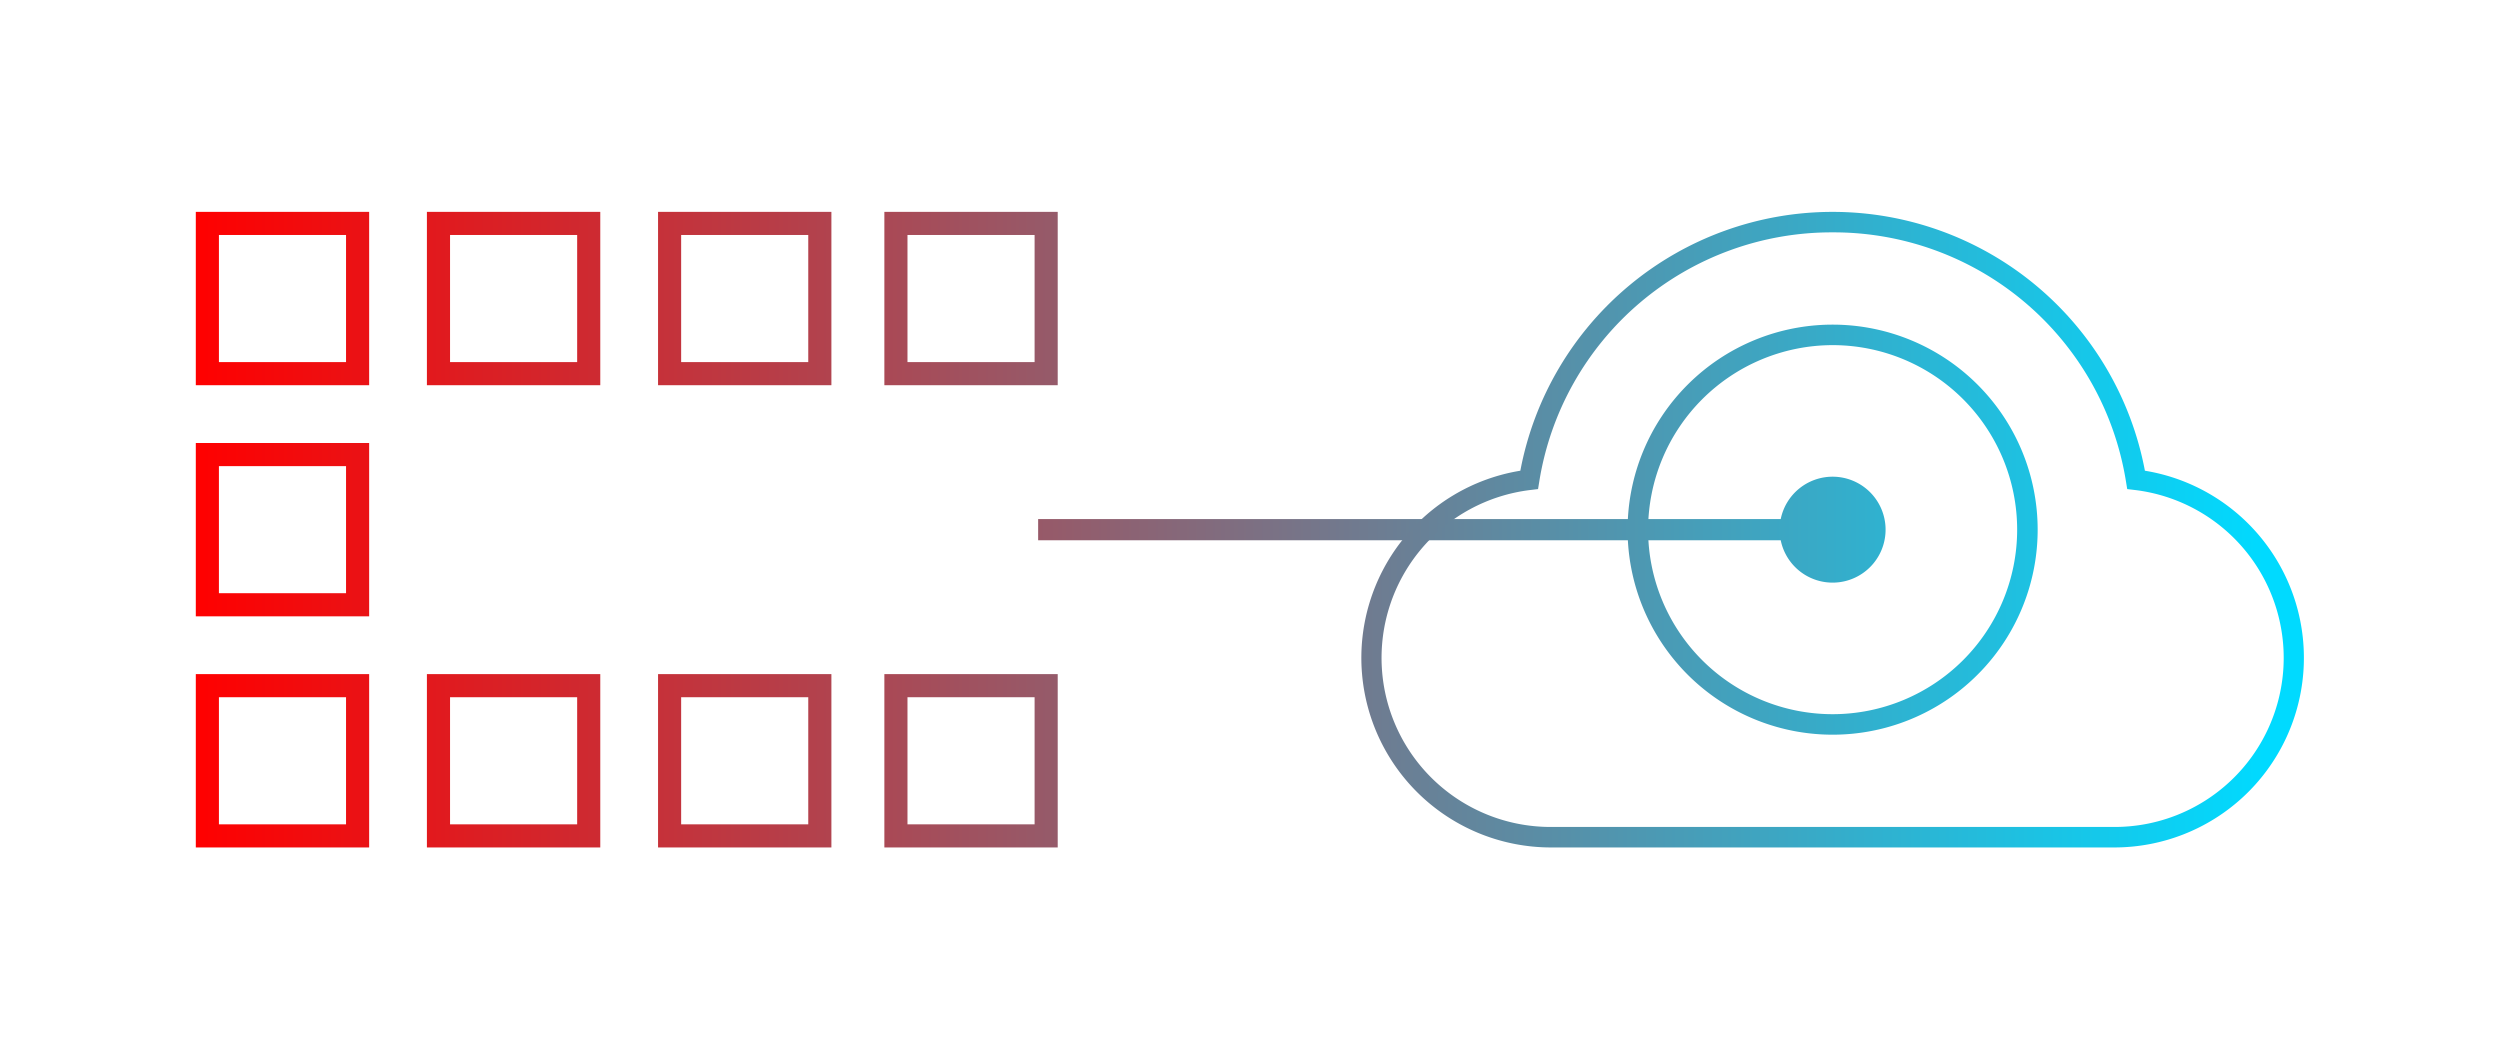 <svg xmlns="http://www.w3.org/2000/svg" xmlns:xlink="http://www.w3.org/1999/xlink" width="236" height="100" viewBox="0 0 236 100"><defs><style>.a{fill:#fff;opacity:0;}.b{fill:url(#a);}.c{fill:url(#b);}.d{fill:url(#c);}.e{fill:url(#j);}.f{fill:url(#k);}.g{fill:url(#n);}.h{fill:url(#o);}</style><linearGradient id="a" x1="-0.015" y1="0.5" x2="11.955" y2="0.5" gradientUnits="objectBoundingBox"><stop offset="0" stop-color="red"/><stop offset="1" stop-color="#00daff"/></linearGradient><linearGradient id="b" x1="-1.349" y1="0.5" x2="10.621" y2="0.5" xlink:href="#a"/><linearGradient id="c" x1="-2.682" y1="0.5" x2="9.288" y2="0.5" xlink:href="#a"/><linearGradient id="j" x1="-0.997" y1="0.5" x2="1.451" y2="0.5" xlink:href="#a"/><linearGradient id="k" x1="-3.988" y1="0.5" x2="7.982" y2="0.5" xlink:href="#a"/><linearGradient id="n" x1="-1.238" y1="0.5" x2="0.962" y2="0.5" xlink:href="#a"/><linearGradient id="o" x1="-3.498" y1="0.5" x2="1.562" y2="0.5" xlink:href="#a"/></defs><rect class="a" width="236" height="100"/><path class="b" d="M32.666,22.182v12h-12v-12h12M34.848,20H18.484V36.364H34.848V20Z"/><path class="c" d="M54.484,22.182v12h-12v-12h12M56.666,20H40.3V36.364H56.666V20Z"/><path class="d" d="M76.3,22.182v12h-12v-12h12M78.484,20H62.12V36.364H78.484V20Z"/><path class="b" d="M32.666,44V56h-12V44h12m2.182-2.182H18.484V58.182H34.848V41.818Z"/><path class="c" d="M54.484,44V56h-12V44h12m2.182-2.182H40.3V58.182H56.666V41.818Z"/><path class="d" d="M76.3,44V56h-12V44h12m2.182-2.182H62.12V58.182H78.484V41.818Z"/><path class="b" d="M32.666,65.818v12h-12v-12h12m2.182-2.182H18.484V80H34.848V63.636Z"/><path class="c" d="M54.484,65.818v12h-12v-12h12m2.182-2.182H40.3V80H56.666V63.636Z"/><path class="d" d="M76.3,65.818v12h-12v-12h12m2.182-2.182H62.12V80H78.484V63.636Z"/><path class="e" d="M173,45a5,5,0,0,0-4.9,4H98v2h70.1a5,5,0,1,0,4.9-6Z"/><path class="f" d="M97.666,22.182v12h-12v-12h12M99.848,20H83.484V36.364H99.848V20Z"/><path class="f" d="M97.666,44V56h-12V44h12m2.182-2.182H83.484V58.182H99.848V41.818Z"/><path class="f" d="M97.666,65.818v12h-12v-12h12m2.182-2.182H83.484V80H99.848V63.636Z"/><path class="g" d="M199.613,80H146.387a17.9,17.9,0,0,1-2.866-35.565,30,30,0,0,1,58.958,0A17.9,17.9,0,0,1,199.613,80ZM173,21.935a27.939,27.939,0,0,0-27.692,23.516l-.117.718-.723.087a15.962,15.962,0,0,0,1.919,31.809h53.226a15.962,15.962,0,0,0,1.919-31.809l-.723-.087-.117-.718A27.939,27.939,0,0,0,173,21.935Z"/><path class="h" d="M173,32.581A17.419,17.419,0,1,1,155.581,50,17.439,17.439,0,0,1,173,32.581m0-1.936A19.355,19.355,0,1,0,192.355,50,19.356,19.356,0,0,0,173,30.645Z"/></svg>